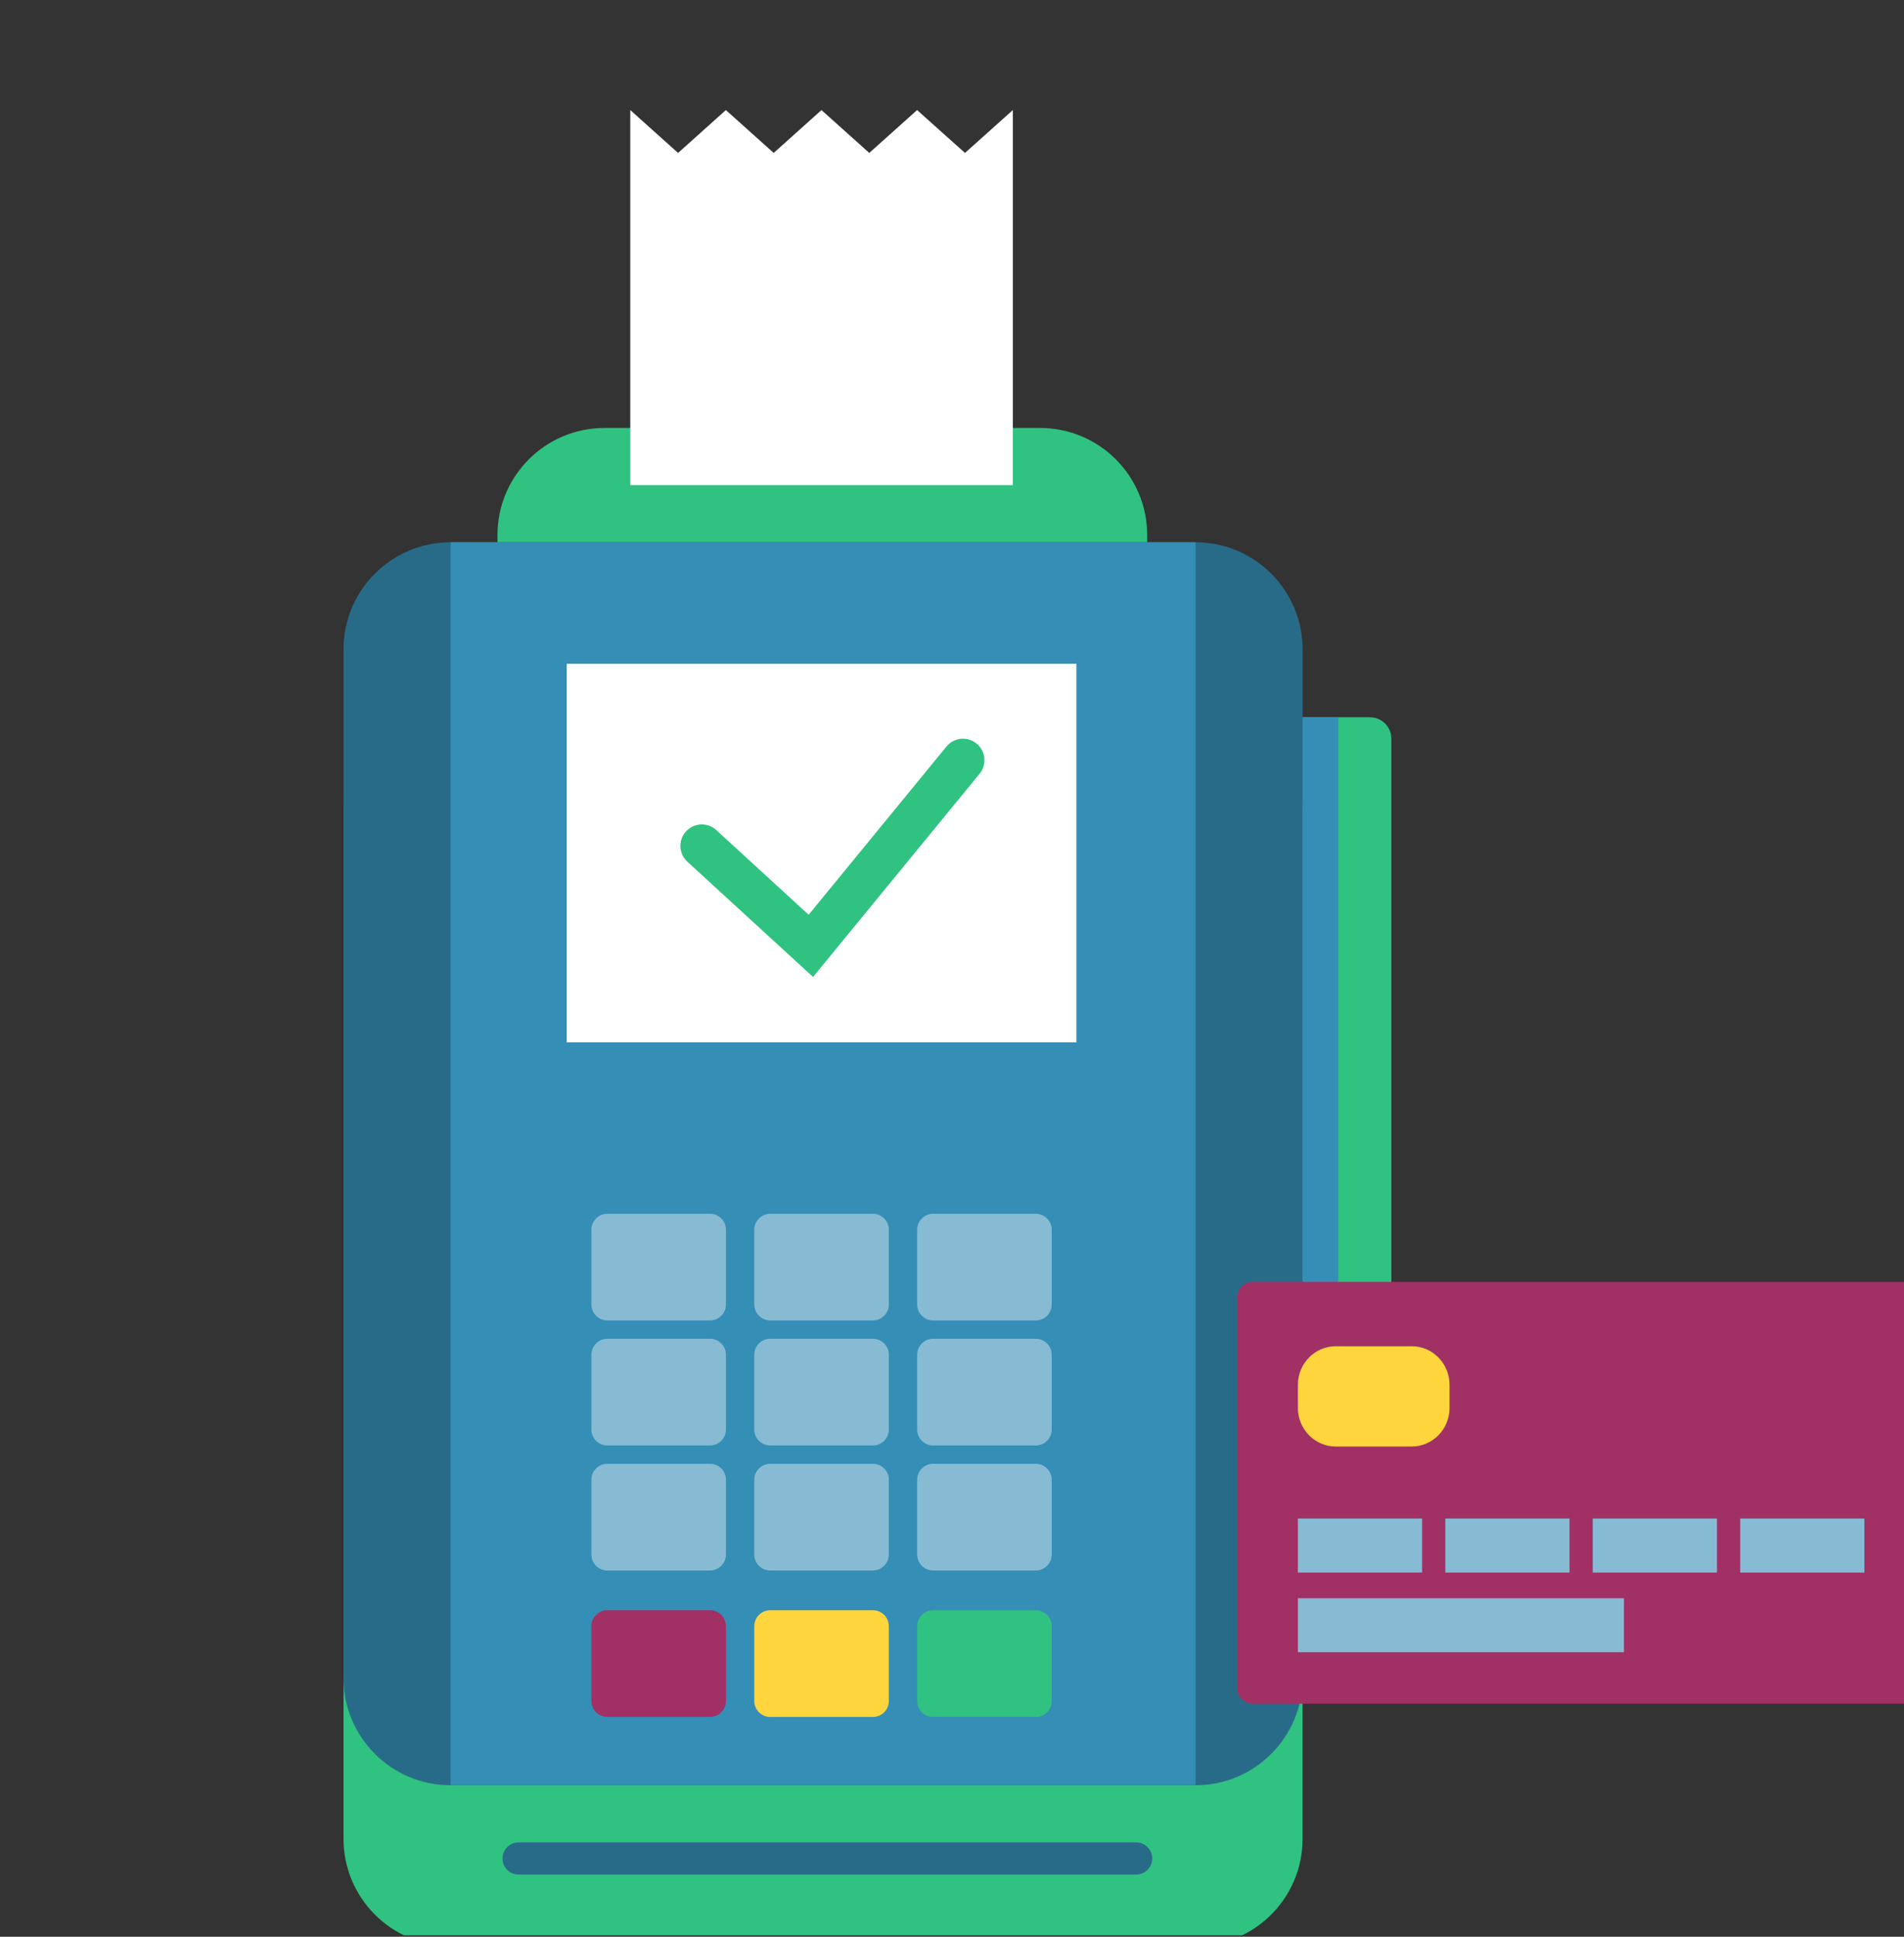 <svg width="60" height="61" viewBox="0 0 60 61" fill="none" xmlns="http://www.w3.org/2000/svg">
<rect x="0" y="0" width="60" height="61" fill="#333333" stroke="none"/>
<g clip-path="url(#clip0_269_3298)">
<mask id="mask0_269_3298" style="mask-type:luminance" maskUnits="userSpaceOnUse" x="-9" y="-3" width="85" height="85">
<path d="M75.938 -2.834H-8.438V81.541H75.938V-2.834Z" fill="white"/>
</mask>
<g mask="url(#mask0_269_3298)">
<path d="M43.846 51.721C43.846 52.094 43.544 52.396 43.171 52.396H38.91C38.537 52.396 38.235 52.094 38.235 51.721V23.266C38.235 22.893 38.537 22.591 38.91 22.591H43.171C43.544 22.591 43.846 22.893 43.846 23.266V51.721Z" fill="#2FC280"/>
<path d="M42.173 22.591H40.008V52.397H42.173V22.591Z" fill="#358EB5"/>
<path d="M36.151 18.766C36.151 20.63 34.639 22.141 32.776 22.141H19.051C17.187 22.141 15.676 20.63 15.676 18.766V16.854C15.676 14.99 17.187 13.479 19.051 13.479H32.776C34.639 13.479 36.151 14.99 36.151 16.854V18.766Z" fill="#2FC280"/>
<path d="M41.048 57.916C41.048 59.78 39.537 61.291 37.673 61.291H14.2C12.336 61.291 10.825 59.78 10.825 57.916V25.516C10.825 23.652 12.336 22.141 14.2 22.141H37.673C39.537 22.141 41.048 23.652 41.048 25.516V57.916Z" fill="#2FC280"/>
<path d="M41.048 52.854C41.048 54.718 39.537 56.229 37.673 56.229H14.2C12.336 56.229 10.825 54.718 10.825 52.854V20.454C10.825 18.59 12.336 17.079 14.2 17.079H37.673C39.537 17.079 41.048 18.59 41.048 20.454V52.854Z" fill="#286B88"/>
<path d="M37.673 17.079H14.2V56.229H37.673V17.079Z" fill="#358EB5"/>
<path d="M33.92 20.904H17.86V32.829H33.92V20.904Z" fill="white"/>
<path d="M22.877 53.573C22.877 53.851 22.651 54.077 22.373 54.077H19.139C18.861 54.077 18.636 53.851 18.636 53.573V51.221C18.636 50.942 18.861 50.716 19.139 50.716H22.373C22.651 50.716 22.877 50.942 22.877 51.221V53.573Z" fill="#A13065"/>
<path d="M28.01 53.573C28.01 53.851 27.785 54.077 27.506 54.077H24.273C23.995 54.077 23.769 53.851 23.769 53.573V51.221C23.769 50.942 23.995 50.716 24.273 50.716H27.506C27.785 50.716 28.01 50.942 28.01 51.221V53.573Z" fill="#FFD53D"/>
<path d="M33.143 53.573C33.143 53.851 32.917 54.077 32.639 54.077H29.406C29.128 54.077 28.902 53.851 28.902 53.573V51.221C28.902 50.942 29.128 50.716 29.406 50.716H32.639C32.917 50.716 33.143 50.942 33.143 51.221V53.573Z" fill="#2FC280"/>
<path d="M22.877 48.96C22.877 49.239 22.651 49.464 22.373 49.464H19.139C18.861 49.464 18.636 49.239 18.636 48.96V46.608C18.636 46.33 18.861 46.104 19.139 46.104H22.373C22.651 46.104 22.877 46.33 22.877 46.608V48.96Z" fill="#86BBD3"/>
<path d="M28.01 48.96C28.01 49.239 27.785 49.464 27.506 49.464H24.273C23.995 49.464 23.769 49.239 23.769 48.96V46.608C23.769 46.33 23.995 46.104 24.273 46.104H27.506C27.785 46.104 28.01 46.33 28.01 46.608V48.96Z" fill="#86BBD3"/>
<path d="M33.143 48.96C33.143 49.239 32.917 49.464 32.639 49.464H29.406C29.128 49.464 28.902 49.239 28.902 48.96V46.608C28.902 46.33 29.128 46.104 29.406 46.104H32.639C32.917 46.104 33.143 46.33 33.143 46.608V48.96Z" fill="#86BBD3"/>
<path d="M22.877 45.023C22.877 45.301 22.651 45.527 22.373 45.527H19.139C18.861 45.527 18.636 45.301 18.636 45.023V42.671C18.636 42.392 18.861 42.166 19.139 42.166H22.373C22.651 42.166 22.877 42.392 22.877 42.671V45.023Z" fill="#86BBD3"/>
<path d="M28.01 45.023C28.01 45.301 27.785 45.527 27.506 45.527H24.273C23.995 45.527 23.769 45.301 23.769 45.023V42.671C23.769 42.392 23.995 42.166 24.273 42.166H27.506C27.785 42.166 28.01 42.392 28.01 42.671V45.023Z" fill="#86BBD3"/>
<path d="M33.143 45.023C33.143 45.301 32.917 45.527 32.639 45.527H29.406C29.128 45.527 28.902 45.301 28.902 45.023V42.671C28.902 42.392 29.128 42.166 29.406 42.166H32.639C32.917 42.166 33.143 42.392 33.143 42.671V45.023Z" fill="#86BBD3"/>
<path d="M22.877 41.085C22.877 41.364 22.651 41.589 22.373 41.589H19.139C18.861 41.589 18.636 41.364 18.636 41.085V38.733C18.636 38.455 18.861 38.229 19.139 38.229H22.373C22.651 38.229 22.877 38.455 22.877 38.733V41.085Z" fill="#86BBD3"/>
<path d="M28.01 41.085C28.01 41.364 27.785 41.589 27.506 41.589H24.273C23.995 41.589 23.769 41.364 23.769 41.085V38.733C23.769 38.455 23.995 38.229 24.273 38.229H27.506C27.785 38.229 28.01 38.455 28.01 38.733V41.085Z" fill="#86BBD3"/>
<path d="M33.143 41.085C33.143 41.364 32.917 41.589 32.639 41.589H29.406C29.128 41.589 28.902 41.364 28.902 41.085V38.733C28.902 38.455 29.128 38.229 29.406 38.229H32.639C32.917 38.229 33.143 38.455 33.143 38.733V41.085Z" fill="#86BBD3"/>
<path d="M36.309 58.535C36.309 58.815 36.083 59.041 35.803 59.041H16.341C16.061 59.041 15.835 58.815 15.835 58.535C15.835 58.255 16.061 58.029 16.341 58.029H35.803C36.083 58.029 36.309 58.256 36.309 58.535Z" fill="#286B88"/>
<path d="M31.917 3.467L30.409 4.817L28.9 3.467L27.393 4.817L25.887 3.467L24.381 4.817L22.874 3.467L21.368 4.817L19.862 3.467V15.279H31.917V3.467Z" fill="white"/>
<path d="M22.116 26.642L25.552 29.791L30.347 23.942" stroke="#2FC280" stroke-width="1.35" stroke-miterlimit="10" stroke-linecap="round"/>
</g>
<mask id="mask1_269_3298" style="mask-type:luminance" maskUnits="userSpaceOnUse" x="8" y="3" width="60" height="62">
<path d="M67.838 3.579H8.101V64.329H67.838V3.579Z" fill="white"/>
</mask>
<g mask="url(#mask1_269_3298)">
<path d="M61.141 53.173C61.141 53.442 60.927 53.659 60.663 53.659H39.467C39.203 53.659 38.989 53.442 38.989 53.173V40.861C38.989 40.593 39.203 40.375 39.467 40.375H60.663C60.927 40.375 61.141 40.593 61.141 40.861V53.173Z" fill="#A13065"/>
<path d="M45.679 44.345C45.679 45.016 45.145 45.56 44.485 45.56H42.095C41.435 45.56 40.9 45.016 40.9 44.345V43.616C40.9 42.945 41.435 42.401 42.095 42.401H44.485C45.145 42.401 45.679 42.945 45.679 43.616V44.345Z" fill="#FFD53D"/>
<path d="M44.815 47.828H40.9V49.529H44.815V47.828Z" fill="#86BBD3"/>
<path d="M51.175 50.338H40.9V52.039H51.175V50.338Z" fill="#86BBD3"/>
<path d="M49.46 47.828H45.546V49.529H49.46V47.828Z" fill="#86BBD3"/>
<path d="M54.106 47.828H50.191V49.529H54.106V47.828Z" fill="#86BBD3"/>
<path d="M58.752 47.828H54.837V49.529H58.752V47.828Z" fill="#86BBD3"/>
</g>
</g>
<defs>
<clipPath id="clip0_269_3298">
<rect width="60" height="60" fill="white" transform="translate(0 0.957)"/>
</clipPath>
</defs>
</svg>
